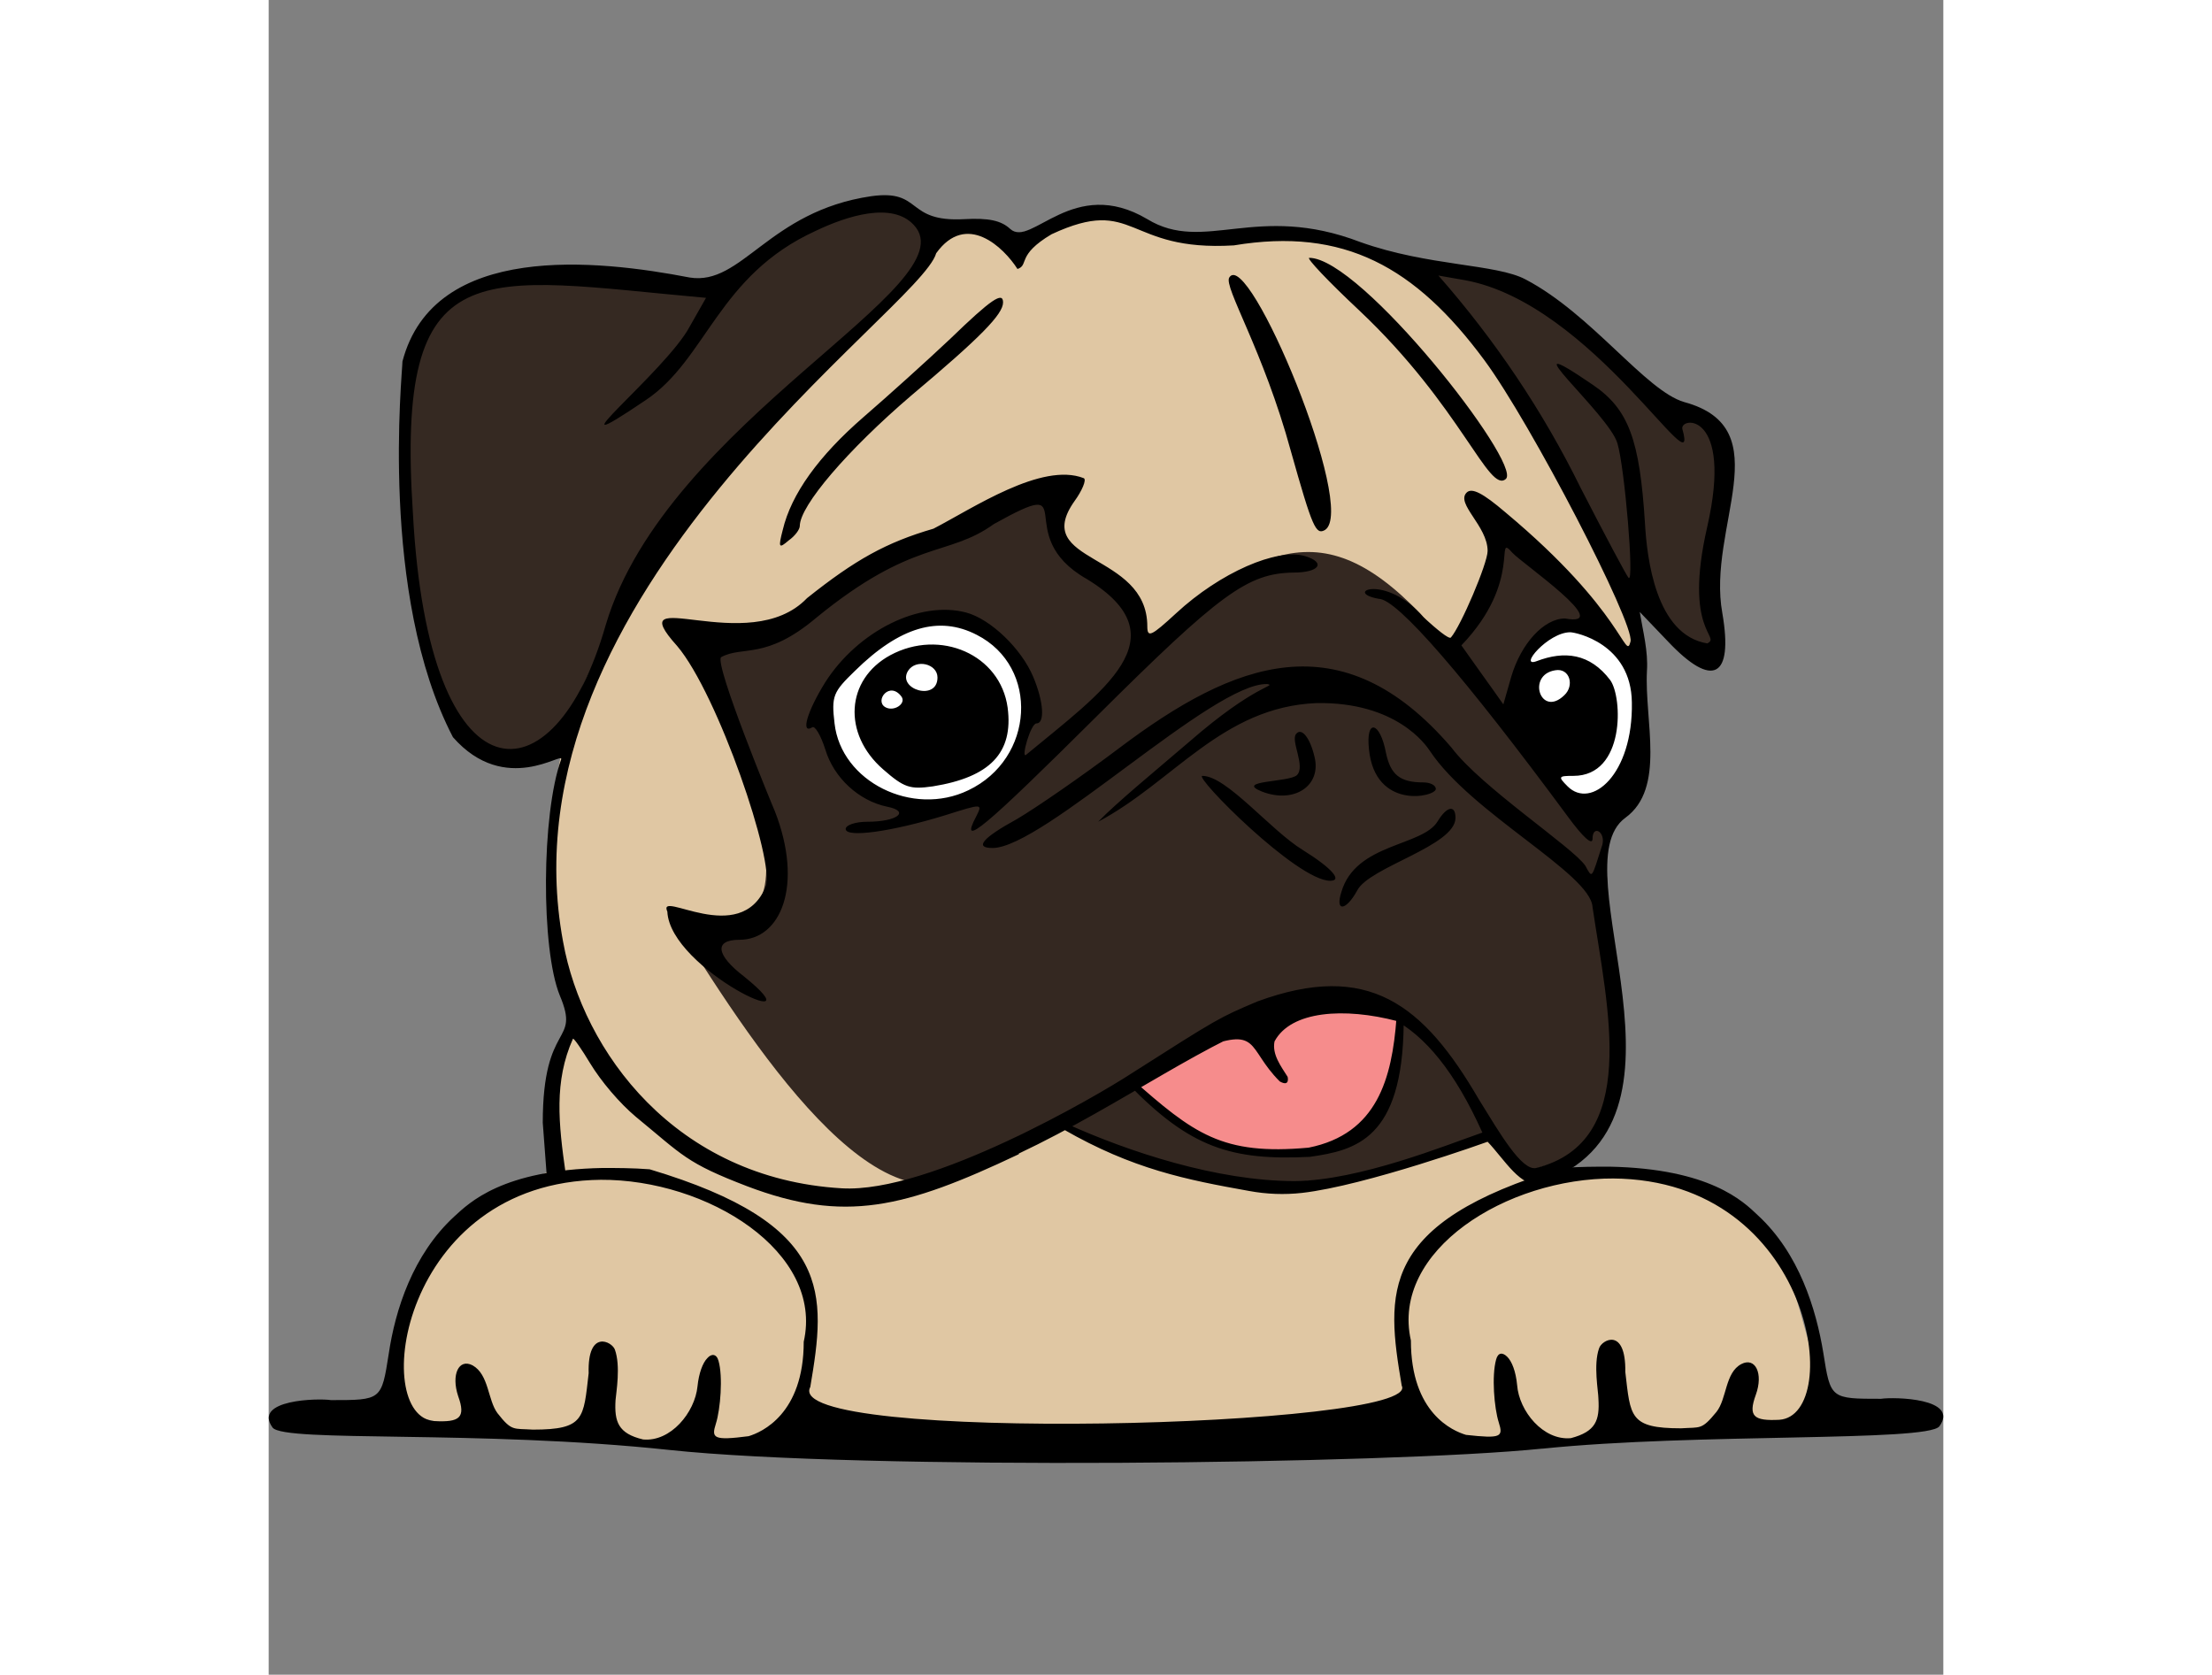 <svg
   fill="none"
   width="255.378pt"
   height="193.339pt"
   viewBox="0 0 255.4 255.4"
   xmlns="http://www.w3.org/2000/svg">
  
  <rect x="0" y="0" width="255.4" height="255.4" fill="#808080" stroke="none"/>
  
  <style
     id="style1">
    @keyframes rotateSVG {
      0% {
        transform: rotate(-4deg);
      }
      50% {
        transform: rotate(4deg);
      }
      100% {
        transform: rotate(-4deg);
      }
    }
    
    svg {
      animation: rotateSVG 2s none infinite;
      transform-origin: center center;
    }
  </style>
  <path
     style="display:inline;fill:#e0c7a3;fill-opacity:1;stroke-width:0;stroke-dasharray:none"
     d="m 105.3,34.622 c 10.4,5 15.7,-6.9 39.2,2.8 38.4,-6.1 45.4,14.8 62.2,52.6 7.9,31.4 -13.4,47.4 -11,89.3 42.3,-2.5 34.5,21.4 43,35.1 -5.3,4.1 -38.8,7.5 -114.5,5 -59.1,1.2 -105.8,0.8 -106,-6.9 4.1,-19.4 8.9,-26.1 25.3,-34.3 -0.7,-7.2 -0.9,-14.4 3.4,-21.6 -2.7,-12.3 -6,-24.7 -1.9,-43.6 7.8,-31.2 27.9,-61.7 60.2,-78.4 z"
     id="color" />
  <path
     style="display:inline;fill:#342821;fill-opacity:1;stroke-width:0;stroke-dasharray:none"
     d="m 63.6,95.622 c 14.9,4.2 33.5,-13.5 57.3,-21.4 -0.2,2.8 -0.5,5.7 -0.7,8.5 8.6,6.2 9.4,6.6 13.2,15.6 19.8,-17.4 29.8,-20.5 47,0.7 4.6,-6.9 5.2,-12 7.8,-18 6.8,5.2 11.3,7.8 15.1,15.1 -0.2,72.6 9.2,77.2 -11.9,82.6 -8.4,-11.2 -1.2,-3.8 -22.4,0.2 -47.2,7.5 -41.1,-18.3 -60.9,-1.1 -14.7,12.3 -34.6,-18.7 -46.9,-38.6 29.1,9.5 6.7,-31.9 2.4,-43.6 z"
     id="face" />
  <path
     style="display:inline;fill:#f68c8c;fill-opacity:1;stroke-width:0;stroke-dasharray:none"
     d="m 131.9,165.022 c 16.4,-13.7 34.1,-16.2 40,-10.2 1.3,7.2 -1.5,14.9 -5.3,17.9 -12.5,7.1 -27.2,1.3 -34.7,-7.8 z"
     id="tongue" />
  <path
     id="eye"
     style="display:inline;fill:#ffffff;fill-opacity:1;stroke-width:0;stroke-dasharray:none"
     d="m 189.8,107.722 c 5.7,-25.6 23.1,-2.6 19.5,4.8 -4.5,15.2 -15.3,10.3 -19.5,-4.8 z m -106.2,1 c 19.7,-32.1 36.3,-2.6 32.3,-0.2 -5.9,23.9 -30.7,14.4 -32.3,0.2 z" />
  <path
     id="ear"
     style="fill:#352922;fill-opacity:1;stroke-width:0;stroke-dasharray:none;paint-order:fill markers stroke"
     d="m 44.1,113.922 c 14.6,-41.9 59.1,-71.4 57,-78.7 -5.8,-8 -8.1,-2.7 -12.2,-4.1 -40.6,27.2 -18.9,-0.1 -61.4,14.3 -7.8,10 -4.9,20.9 -7,31.1 2.2,19 5.7,45.1 23.6,37.4 z M 174.3,39.722 c 16.4,14.1 21.4,35.9 29.3,43.5 4.4,7.6 4.7,11.1 17.1,17.1 -1.3,-12 0.7,-22.2 1.4,-34.2 -12.2,-5.4 -32.7,-27 -47.8,-26.4 z" />
  <path
     id="paws"
     style="display:inline;fill:#000000;fill-opacity:1;stroke-width:0;stroke-dasharray:none"
     d="m 50.6,179.922 c 16.3,-0.1 34.1,11 31,24.7 0,11 -6.4,13.8 -8.4,14.4 -5.4,0.7 -5.7,0.3 -5,-1.9 0.7,-2.2 1.1,-7.2 0.4,-9.6 -0.3,-1.1 -1.1,-1.1 -1.7,-0.4 -0.7,0.7 -1.3,2.3 -1.5,4.3 -0.4,4 -4.1,8.5 -8.3,8.1 -3.8,-0.9 -4.4,-2.7 -4.2,-6 0.1,-1.2 0.8,-5.2 -0.1,-7.7 -0.4,-1.2 -4.2,-3.2 -4,3.6 -0.8,6.9 -0.6,8.6 -8.5,8.6 -3,-0.2 -3.2,0.3 -5.4,-2.5 -1.5,-2 -1.3,-5.9 -3.8,-7.3 -2.1,-1.1 -3.3,1.4 -2.2,4.7 1.2,3.3 0.2,4 -3.6,3.8 -9.9,-0.6 -5.3,-36.5 25.4,-36.8 z m 143.7,41 c 23.4,-2.4 58.6,-1 60.5,-3.4 3.1,-4.3 -6.9,-4.5 -8.9,-4.2 -7.7,0 -7.7,0 -8.8,-7 -1.1,-6.7 -3.7,-15.2 -10,-21 -2.2,-2.1 -7.3,-7.1 -22.6,-7.4 v 0 c -2.2,0 -4.6,0 -7.2,0.2 -28.1,8.4 -26.9,19 -24.5,33.2 3.4,6.4 -94.9,8.9 -90.2,0.2 2.4,-14.2 3.6,-24.8 -24.5,-33.2 -2.6,-0.2 -5,-0.2 -7.2,-0.2 -15.3,0.3 -20.3,5.3 -22.6,7.4 -6.3,5.8 -9,14.2 -10,21 -1.1,7 -1.1,7 -8.8,7 -1.9,-0.3 -12,-0.1 -8.9,4.2 1.9,2.3 31.4,0.3 60.5,3.4 29.1,3.1 109.7,2.2 133.1,-0.2 z m 10.7,-41.2 c 30.7,0.2 35.3,36.1 25.4,36.8 -3.9,0.2 -4.8,-0.5 -3.6,-3.8 1.2,-3.3 -0.1,-5.8 -2.2,-4.7 -2.5,1.3 -2.2,5.3 -3.8,7.3 -2.3,2.8 -2.4,2.3 -5.4,2.5 -7.9,0 -7.7,-1.8 -8.5,-8.6 0.1,-6.9 -3.6,-4.9 -4,-3.6 -0.9,2.5 -0.1,6.6 -0.1,7.7 0.2,3.3 -0.4,5 -4.2,6 -4.2,0.4 -7.9,-4.1 -8.2,-8.1 -0.2,-2.1 -0.8,-3.6 -1.5,-4.3 -0.7,-0.7 -1.4,-0.7 -1.7,0.4 -0.7,2.5 -0.3,7.4 0.4,9.6 0.7,2.2 0.4,2.5 -5,1.9 -2,-0.6 -8.4,-3.3 -8.4,-14.4 -3.1,-13.7 14.6,-24.8 31,-24.7 z" />
  <path
     id="outline"
     style="display:inline;fill:#000000;fill-opacity:1;stroke-width:0;stroke-dasharray:none"
     d="m 141.7,160.122 c 9.7,-3.8 7.3,-0.4 12.5,4.8 1.6,0.9 1.2,-0.7 1.2,-0.7 v 0 c -1,-1.6 -2.4,-3.4 -2,-5.4 2.5,-4.7 10.7,-5.2 18.7,-3.1 -9.2,-6.4 -26.6,0.7 -30.5,4.4 z m -10.6,5.2 c 9.4,9.7 15.7,11.7 27.7,11.1 7,-1 14.1,-2.7 14.3,-20.2 1,-0.6 -1.1,-0.9 -1.1,-0.9 -0.7,9.1 -2.9,17.6 -13.4,19.7 -13.2,1.2 -17.5,-2.1 -27.1,-10.6 -1,-0.2 -1.3,0.2 -0.5,0.8 z m 47.2,-40.1 c -2.3,3.9 -12.5,3.3 -14.7,10.8 -1,3.1 0.7,2.9 2.4,-0.2 1.8,-3.6 15,-6.8 15,-11.1 0,-2 -1.3,-1.8 -2.7,0.5 z m -16.4,9.1 c 1.9,0 0.3,-1.9 -4.2,-4.7 -4.9,-3 -11.6,-11.3 -15.3,-11.3 -1.4,0 14.4,16 19.5,16 z m -5.2,-22.4 c -0.9,1 1.5,5 0.1,6.3 -1.2,1.1 -9.6,0.8 -5.3,2.5 4.9,1.9 9.1,-0.9 8,-5.3 -0.7,-3 -2,-4.5 -2.8,-3.5 z m 11.1,2.3 c 0.9,9.4 10.2,7.3 10.2,6.1 0,-0.6 -0.9,-1 -1.9,-1 -3.6,0 -5,-1.2 -5.7,-4.5 -0.9,-4.8 -3.1,-5.3 -2.6,-0.6 z m -73,-14.3 c -6.8,3.7 -7.3,12 -1.1,17.4 3.2,2.8 4.1,3.1 7.6,2.6 8.7,-1.4 12.3,-5.1 11.4,-12 -1.1,-8.1 -10.3,-12.1 -17.9,-8 z m 7.2,3.4 c 0,3.7 -6.2,1.8 -4.5,-1 1.2,-1.9 4.5,-1.1 4.5,1 z m -5.5,2.9 c 0.8,1.1 -1.2,2.4 -2.5,1.6 -1.6,-1 0.7,-4 2.5,-1.6 z m 4.9,-25.6 c -7.2,2.1 -11.9,4.7 -19.3,10.6 -8.9,9.3 -28.8,-2.7 -19.8,7.3 6.2,7.3 15,33.1 13.5,36.7 -3.9,9.4 -16.6,0.3 -15,3.8 0.4,8.9 23.6,19.5 11.7,9.9 -4.3,-3.3 -4.6,-5.6 -0.7,-5.6 6.3,0 9.8,-8.3 5.4,-19.6 -0.2,-0.4 -9.3,-22.5 -8.2,-23.5 3.3,-1.8 6.8,0.5 14.5,-6 14.8,-12.1 20,-9.2 27.1,-14.3 14,-7.8 2.2,1.6 14.2,8.4 14.6,8.9 2.4,17.1 -9.3,26.8 -0.8,0.6 0.7,-4.8 1.6,-4.8 1.3,0 1.1,-3.3 -0.5,-7.1 -1.8,-4.3 -6.5,-8.8 -10.2,-9.8 -7.1,-1.9 -16.5,2.8 -21.5,10.6 -2.8,4.5 -3.8,8 -2,6.9 0.4,-0.3 1.3,1.2 2,3.4 1.3,4.3 5.1,7.8 9.4,8.7 3.6,0.7 1.6,2.3 -3,2.3 -1.8,0 -3.3,0.5 -3.3,1.1 0,1.4 7.1,0.4 15.2,-2.1 5.7,-1.8 5.7,-1.8 4.7,0.2 -2.7,5.1 1.3,1.7 18.3,-15.2 18.9,-18.8 23.1,-21.9 30.1,-22 3.9,0 5,-1.5 1.8,-2.5 -4.3,-1.3 -13,2.5 -19.7,8.7 -3.8,3.5 -4.4,3.8 -4.4,2 0,-11.4 -17.9,-9.5 -11.1,-19.1 1.1,-1.5 1.9,-3.3 1.4,-3.5 -6.4,-2.5 -16.9,4.6 -22.9,7.7 z m 6.6,16.2 c 9.6,4.9 8.8,18.9 -1.3,23.7 -8.5,4.1 -19.4,-1.3 -20.4,-10.2 -0.5,-4.2 -0.2,-4.8 3.1,-8 6.8,-6.7 12.8,-8.5 18.6,-5.5 z m -4,-45.2 c -3.6,3.4 -9.6,8.8 -13.3,12 -6.8,5.9 -11,11.7 -12.3,17.2 -0.7,2.7 -0.6,2.9 0.9,1.6 1,-0.7 1.7,-1.7 1.7,-2.2 0,-3.1 7.3,-11.6 17,-19.9 10.6,-8.9 14,-12.4 14,-14.2 0,-1.7 -1.8,-0.5 -8,5.5 z m 42.5,-9.3 c -0.9,1.4 5.2,11.1 9.4,26.5 3.3,11.7 3.8,12.8 5.2,12 5,-3.2 -11.7,-43.2 -14.6,-38.5 z m 19.8,5 c 15.6,14.7 19.8,28.1 22.4,25.7 2.4,-2.4 -22.1,-33.7 -30,-33.7 -0.5,0 2.9,3.6 7.6,8 z M 44.9,143.622 C 35,90.522 99.4,47.322 101.8,38.622 c 4.6,-6.4 10.3,-0.9 12.4,2.4 1.8,-0.6 -0.2,-2.1 5.2,-5.3 12.9,-6 11.2,2.7 27.8,1.7 16.8,-2.8 27.7,3.3 38.2,17.5 7.1,9.6 22.9,40.1 22.3,42.9 -0.8,3.2 -0.9,-4.5 -19.1,-19.7 -3.4,-2.9 -5.1,-3.8 -5.9,-3 -1.7,1.7 3.2,5.1 3.2,8.9 0,1.9 -4.1,11.5 -5.6,13.2 -0.3,0.3 -2.1,-1.2 -4.2,-3.1 -5.7,-6.7 -12.4,-3.8 -6.8,-2.8 2.8,0 13.1,11.9 28.9,33.3 2.2,3 3.7,4.4 3.7,3.3 0,-2.2 2,-1.1 1.5,0.9 -1.7,5.3 -1.5,5.2 -2.6,3.2 -1.9,-2.8 -15.9,-12 -20.4,-18 -16.8,-19.6 -33.2,-13.1 -50.6,0 -5.7,4.3 -12.8,9.2 -15.7,10.9 -5.3,2.9 -6.5,4.4 -3.7,4.4 7.7,0 33.7,-25.3 41.9,-25 1.5,0.3 -1.8,0 -11.9,8.8 -4.9,4.2 -11.1,9.3 -13.9,12.2 11.5,-6.1 18.9,-17.5 33.3,-18.1 12.2,-0.2 16.7,6.4 17.3,7.3 6.3,9.5 24.5,18.7 24.8,23.8 2.3,15.5 7.3,35.8 -8.6,39.8 -2.2,0.5 -5.6,-5.4 -8.7,-10.4 -8.5,-14.6 -16.9,-21.2 -33.8,-15 -5.9,2.5 -5.9,2.5 -19.4,11.1 -4.9,3.2 -30.5,18.2 -44,17.4 -25.4,-1.5 -39.5,-20.9 -42.5,-37.6 z m 69.5,32.3 c 31.5,-14.9 53.9,-40.6 70.7,-3.2 -5.5,1.9 -18.7,7.3 -28.6,7.4 -11.9,0 -25.4,-4.5 -34.7,-8.7 -2.4,-1.9 -1.1,0.6 -0.6,0.8 10.6,6.1 18.8,7.7 28.3,9.4 2.7,0.5 5.4,0.6 8.1,0.3 9.7,-1.1 28.3,-7.8 28.3,-7.8 2.5,2.6 5.2,7.3 8.1,6.3 26.4,-9.1 2.6,-48.2 12.9,-55.7 6.2,-4.5 2.9,-14.8 3.3,-22.4 0.2,-3 -0.6,-6 -1.1,-9 l 4.3,4.5 c 6.8,7.2 10,5.6 8.3,-4.3 -2.4,-13.1 8.9,-28.2 -5.8,-32.2 -5.9,-1.7 -14.1,-13.4 -24.2,-18.7 -4.5,-2.4 -14.8,-2 -25.2,-5.7 -15.9,-6.1 -23.8,1.8 -32.5,-3.5 -11.3,-6.7 -17.7,4.4 -20.9,1.5 -1.4,-1.3 -3.3,-1.7 -7,-1.5 -9.1,0.5 -6.3,-4.6 -14.2,-3.5 -15.7,2.3 -19.7,13.7 -27.7,12.4 -14,-2.7 -39,-5.5 -43.8,12.8 0,1.7 -3.6,35.6 7.7,57.3 8,9.1 17,2 16.5,3.4 -3,8.3 -3.1,28.9 -0.2,36 3.2,7.6 -2.6,3.7 -2.6,19.4 l 0.6,8 2.9,-0.2 c -1.1,-7.7 -1.8,-14.1 1.1,-20.6 0.1,-0.2 1.4,1.7 2.6,3.7 1.7,2.8 4.5,6.1 7,8.2 7.2,5.9 7.6,7 17,10.6 14.8,5.6 23.9,3.4 41.4,-4.9 z M 98.4,34.322 c 8.6,9.2 -37.7,29.8 -47,61 -7.8,27.4 -27,27.7 -29.4,-17 -2.7,-40.7 10,-36 44.7,-32.9 l -2.5,4.4 c -3.6,6.8 -22.7,22 -6.7,11.2 9.3,-6.2 11,-19 25.9,-25.8 4.8,-2.3 11.7,-4.5 15,-0.9 z m 80,7.7 4,0.7 c 19.5,3.5 36,32.6 33.2,22.7 -0.4,-1.9 7.8,-2.7 3.8,14.9 -3.7,16.1 2.2,16.7 0,17.8 -7.9,-1.3 -9.2,-13.1 -9.5,-18.3 -0.8,-12.8 -2.5,-17.4 -7.9,-21.1 -13.9,-9.5 2.5,4.5 3.7,8.9 1.1,3.6 2.6,21.4 1.7,20.5 -0.3,-0.3 -3.6,-6.5 -7.3,-13.7 -5.8,-11.8 -13.1,-22.6 -21.7,-32.4 z m 11.3,42.3 c 1.6,1.7 15.7,11.4 8,10 -3.2,0 -6.7,3.8 -8.2,8.9 l -1.2,4.2 c -2.1,-3 -4.3,-6 -6.4,-9 9.5,-9.9 4.9,-17.4 7.8,-14.1 z m 6.5,17.9 c 2.2,-0.4 3,2.3 1.4,3.8 -3.6,3.5 -5.8,-3.1 -1.4,-3.8 z m 1.9,17.7 c -1.5,-1.5 -1.4,-1.6 0.9,-1.6 7.9,0 7.5,-12 5.6,-14.6 -3.1,-4.1 -7,-4.5 -11.2,-2.9 -2.9,1.1 1.7,-4.4 5.1,-4.4 0.8,0 9.3,1.7 9.4,10.7 0.2,11 -6.2,16.4 -9.8,12.8 z" />
</svg>
